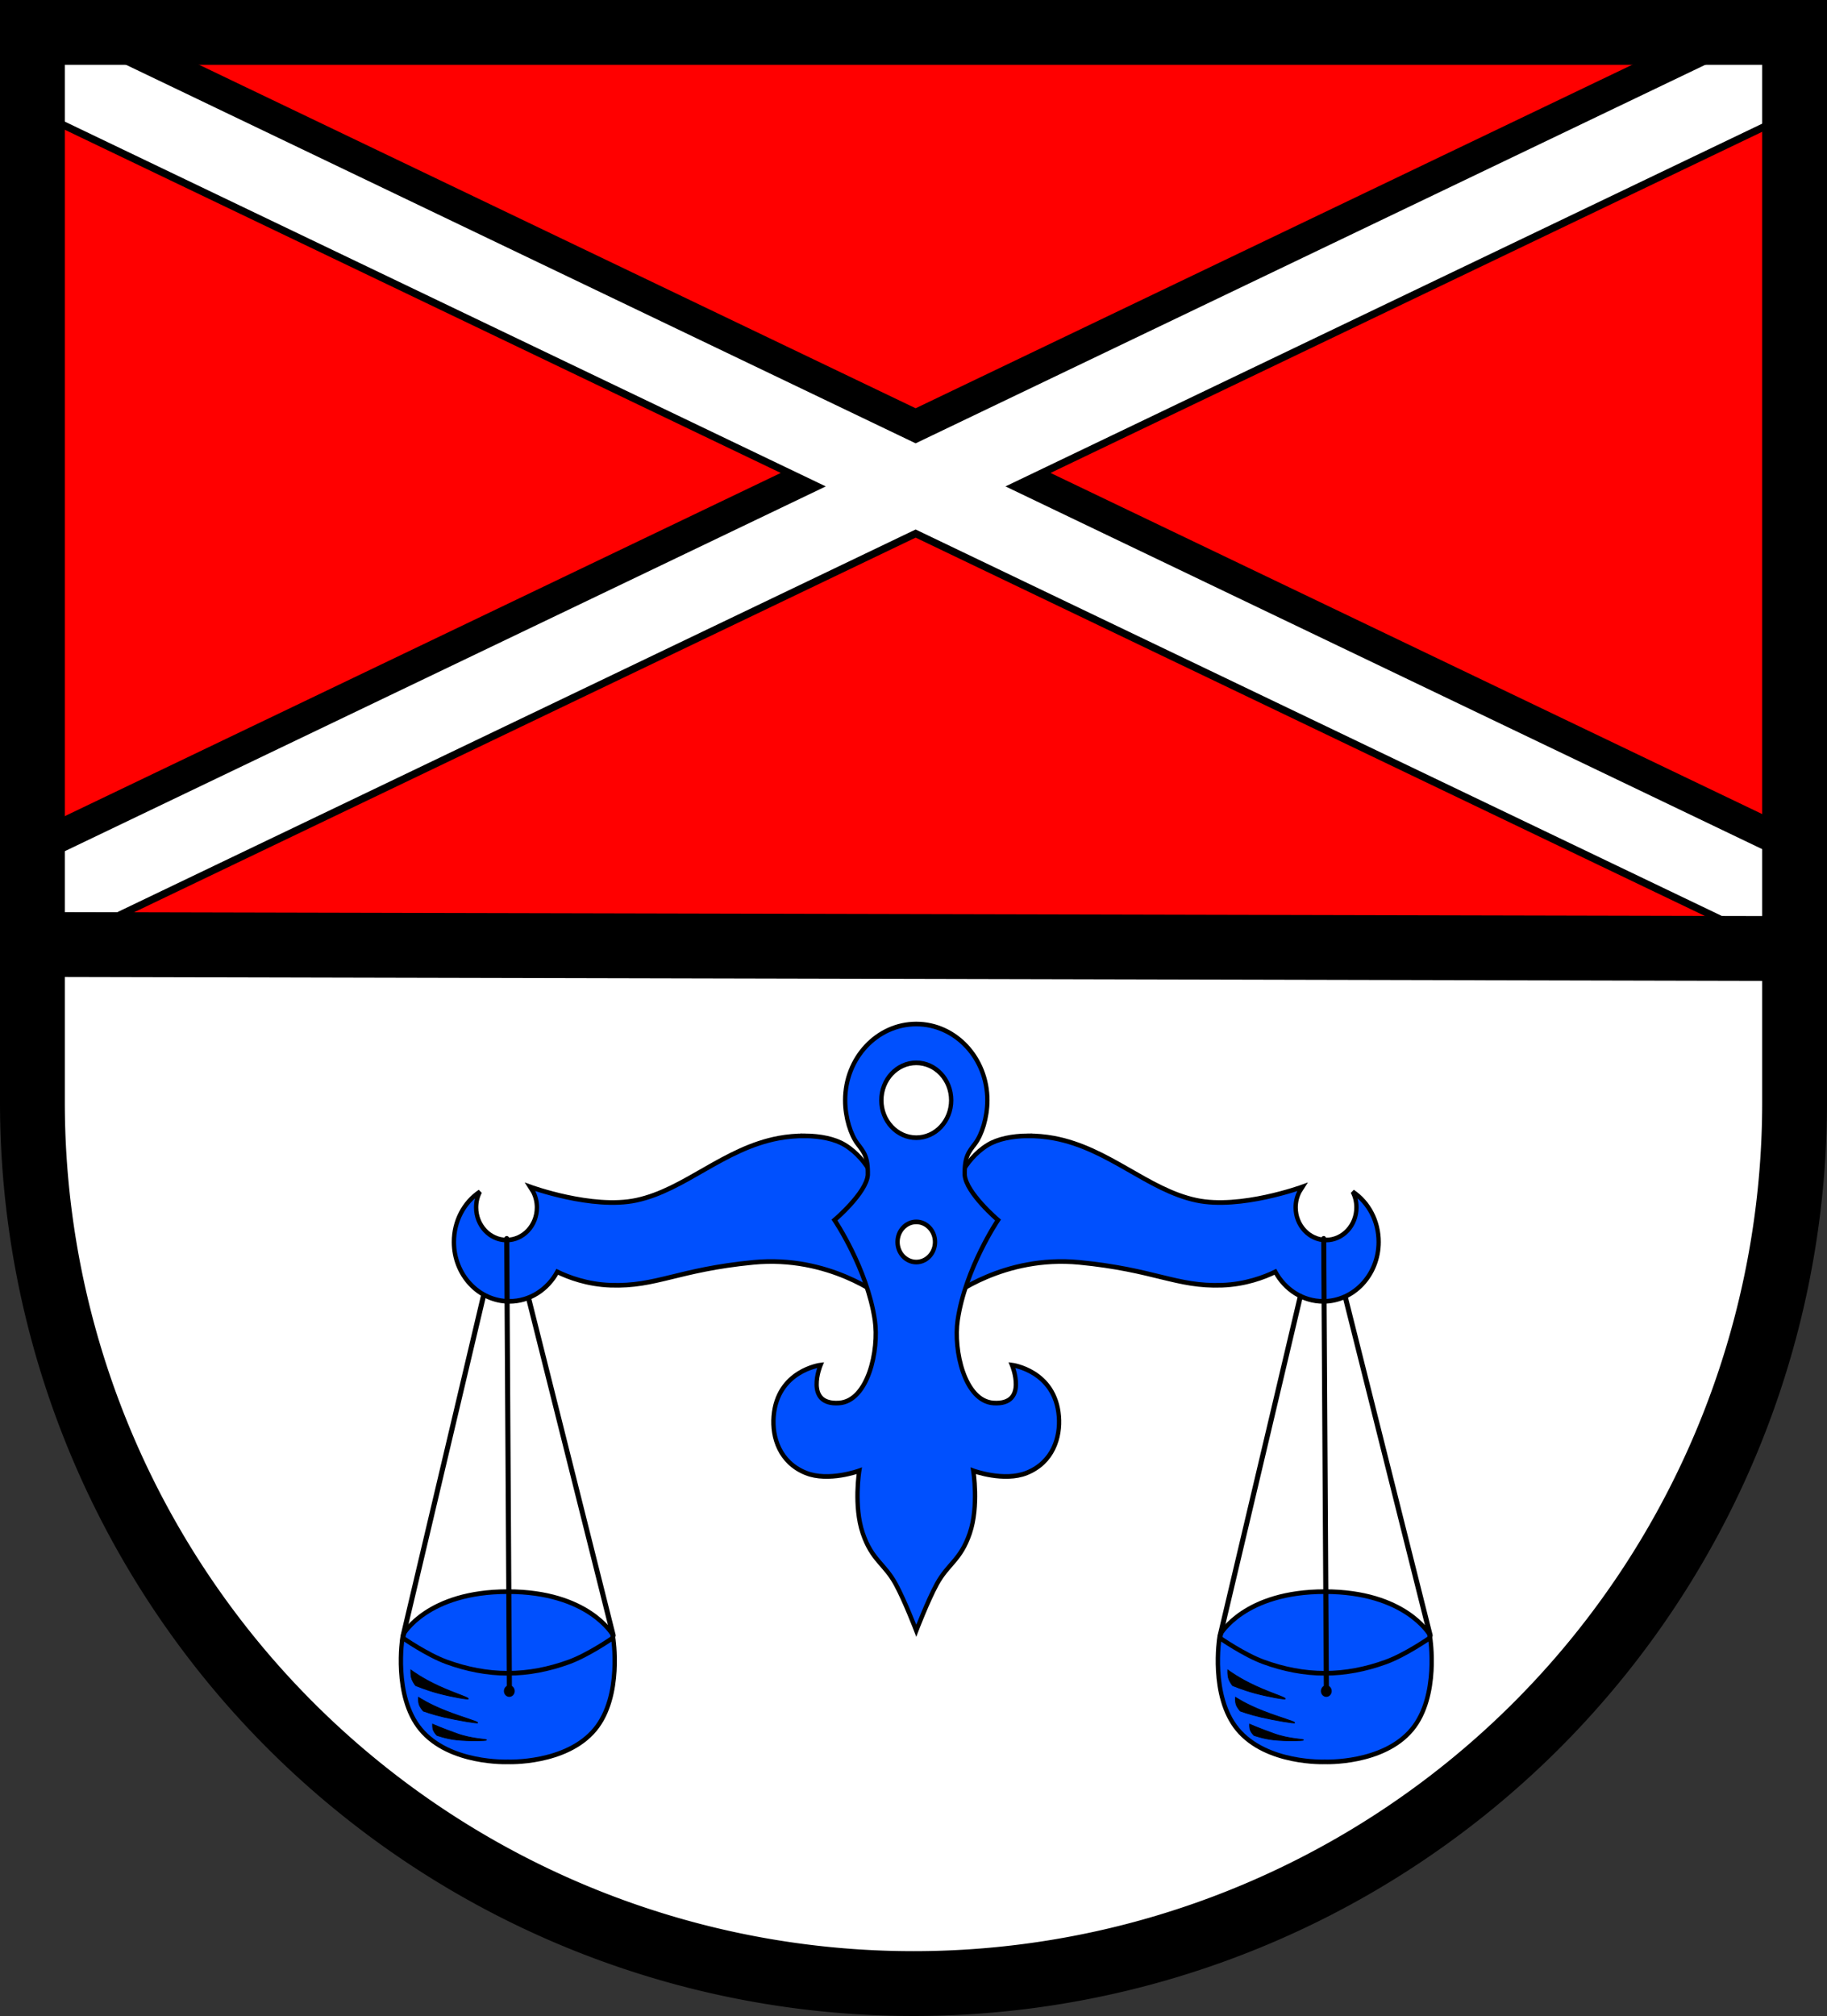 <?xml version="1.0" encoding="UTF-8" standalone="no"?>
<!-- Created with Inkscape (http://www.inkscape.org/) -->

<svg
   width="149.395mm"
   height="164.812mm"
   viewBox="0 0 149.395 164.812"
   version="1.1"
   id="svg2848"
   inkscape:version="1.2.2 (732a01da63, 2022-12-09)"
   sodipodi:docname="Wappen Weddingstedt2.svg"
   xmlns:inkscape="http://www.inkscape.org/namespaces/inkscape"
   xmlns:sodipodi="http://sodipodi.sourceforge.net/DTD/sodipodi-0.dtd"
   xmlns="http://www.w3.org/2000/svg"
   xmlns:svg="http://www.w3.org/2000/svg">
  <rect x="0" y="0" width="149.395" height="164.812" fill="#333333" stroke="none"/>
  <sodipodi:namedview
     id="namedview2850"
     pagecolor="#ffffff"
     bordercolor="#666666"
     borderopacity="1.0"
     inkscape:showpageshadow="2"
     inkscape:pageopacity="0.0"
     inkscape:pagecheckerboard="0"
     inkscape:deskcolor="#d1d1d1"
     inkscape:document-units="mm"
     showgrid="false"
     inkscape:zoom="0.85932077"
     inkscape:cx="282.78148"
     inkscape:cy="312.45608"
     inkscape:current-layer="layer1" />
  <defs
     id="defs2845" />
  <g
     inkscape:label="Ebene 1"
     inkscape:groupmode="layer"
     id="layer1"
     transform="translate(-529.37,-67.353)">
    <g
       id="g2752"
       transform="translate(294.483,192.389)">
      <path
         id="path2317"
         style="fill:#ffffff;stroke:none;stroke-width:5.3;stroke-dasharray:none"
         d="m 237.537,-122.386 v 87.464 a 72.048,72.048 0 0 0 72.047,72.048 72.048,72.048 0 0 0 72.048,-72.048 v -87.464 z" />
      <rect
         style="fill:#ff0000;stroke:none;stroke-width:0.6;stroke-dasharray:none"
         id="rect2589"
         width="143.781"
         height="75.351"
         x="237.694"
         y="-122.701" />
      <path
         id="path2489"
         style="fill:#000000;stroke:#000000;stroke-width:0.6;stroke-dasharray:none"
         d="m 237.537,-124.587 v 6.356 l 64.18,30.759 -64.18,30.759 v 7.708 l 72.221,-34.613 71.874,34.446 v -7.709 l -63.832,-30.592 63.832,-30.592 v -6.523 h -2.473 l -69.4,33.261 -69.4,-33.261 z" />
      <path
         id="path2481"
         style="fill:#ffffff;stroke:#000000;stroke-width:0.6;stroke-dasharray:none"
         d="m 237.537,-122.386 v 6.356 l 64.18,30.759 -64.18,30.759 v 7.708 l 72.221,-34.613 71.874,34.446 v -7.709 l -63.832,-30.592 63.832,-30.592 v -6.523 h -2.473 l -69.4,33.261 -69.4,-33.261 z" />
      <path
         id="path2491"
         style="fill:none;stroke:#000000;stroke-width:5.3;stroke-dasharray:none"
         d="m 237.537,-122.386 v 87.464 a 72.048,72.048 0 0 0 72.047,72.048 72.048,72.048 0 0 0 72.048,-72.048 v -87.464 z" />
      <g
         id="g8933"
         transform="matrix(1.183,0,0,1.268,181.117,-162.878)">
        <g
           id="g6799">
          <path
             id="path6715"
             style="fill:#0050fe;fill-opacity:1;stroke:#000000;stroke-width:0.3;stroke-linecap:round;stroke-dasharray:none"
             d="m 116.466,103.077 c 0.623,-0.007 1.254,0.048 1.832,0.148 3.811,0.664 6.479,3.337 9.844,4.004 3.043,0.604 7.341,-0.865 7.341,-0.865 l -0.209,0.309 c -0.172,0.31 -0.264,0.66 -0.264,1.019 -1.1e-4,1.16 0.94,2.1 2.1,2.101 1.16,1.1e-4 2.101,-0.94 2.101,-2.101 -6.7e-4,-0.36 -0.084,-0.698 -0.26,-1.012 1.123,0.699 1.796,1.914 1.796,3.236 -4e-5,2.116 -1.715,3.831 -3.831,3.831 -1.413,1.7e-4 -2.648,-0.765 -3.312,-1.904 -0.762,0.347 -2.063,0.81 -3.681,0.864 -3.178,0.105 -4.644,-1.001 -9.872,-1.474 -5.228,-0.473 -8.871,2.225 -8.871,2.225 l 0.25,-6.98 c 0,0 0.579,-1.824 2.276,-2.803 0.709,-0.409 1.723,-0.588 2.761,-0.599 z"
             inkscape:transform-center-x="-17.175351"
             inkscape:transform-center-y="14.787077" />
          <path
             id="path5603"
             style="fill:#0050fe;fill-opacity:1;stroke:#000000;stroke-width:0.3;stroke-linecap:round;stroke-dasharray:none"
             d="m 101.109,103.077 c -0.623,-0.007 -1.254,0.048 -1.832,0.148 -3.811,0.664 -6.479,3.337 -9.844,4.004 -3.043,0.604 -7.341,-0.865 -7.341,-0.865 l 0.209,0.309 c 0.172,0.31 0.264,0.66 0.264,1.019 1.16e-4,1.16 -0.94,2.1 -2.1,2.101 -1.16,1.1e-4 -2.101,-0.94 -2.101,-2.101 6.65e-4,-0.36 0.084,-0.698 0.26,-1.012 -1.123,0.699 -1.796,1.914 -1.796,3.236 4e-5,2.116 1.715,3.831 3.831,3.831 1.413,1.7e-4 2.648,-0.765 3.312,-1.904 0.762,0.347 2.063,0.81 3.681,0.864 3.178,0.105 4.644,-1.001 9.872,-1.474 5.228,-0.473 8.871,2.225 8.871,2.225 l -0.25,-6.98 c 0,0 -0.579,-1.824 -2.276,-2.803 -0.709,-0.409 -1.723,-0.588 -2.761,-0.599 z"
             inkscape:transform-center-x="17.175352"
             inkscape:transform-center-y="14.787077" />
          <path
             id="path1665"
             style="fill:#0050fe;fill-opacity:1;stroke:#000000;stroke-width:0.3;stroke-linecap:round;stroke-dasharray:none"
             d="m 108.787,95.866 c -2.715,-3.5e-5 -4.916,2.201 -4.916,4.916 5.6e-4,1.132 0.392,2.228 0.841,2.786 0.45,0.557 0.748,0.842 0.725,2.027 -0.093,1.158 -2.302,2.909 -2.302,2.909 0,0 2.259,3.12 2.787,6.457 0.306,1.93 -0.473,5.216 -2.475,5.339 -2.422,0.149 -1.279,-2.447 -1.279,-2.447 0,0 -2.987,0.353 -3.241,3.315 -0.114,1.336 0.41,2.956 2.221,3.638 1.571,0.592 3.698,-0.137 3.698,-0.137 0,0 -0.398,2.278 0.242,4.03 0.64,1.752 1.502,1.947 2.28,3.281 0.627,1.076 1.418,3 1.418,3 0,0 0.791,-1.924 1.419,-3 0.779,-1.335 1.64,-1.53 2.28,-3.281 0.64,-1.752 0.242,-4.03 0.242,-4.03 0,0 2.128,0.729 3.698,0.137 1.811,-0.682 2.334,-2.302 2.22,-3.638 -0.254,-2.962 -3.241,-3.315 -3.241,-3.315 0,0 1.143,2.596 -1.28,2.447 -2.002,-0.123 -2.78,-3.409 -2.475,-5.339 0.528,-3.337 2.787,-6.457 2.787,-6.457 0,0 -2.209,-1.751 -2.301,-2.909 -0.023,-1.185 0.275,-1.47 0.725,-2.028 0.45,-0.558 0.84,-1.654 0.841,-2.785 3e-5,-2.715 -2.201,-4.916 -4.916,-4.916 z m 0,2.503 c 1.333,-8.3e-5 2.413,1.08 2.413,2.413 -2e-4,1.333 -1.081,2.413 -2.413,2.413 -1.332,-2e-4 -2.413,-1.08 -2.413,-2.413 -8e-5,-1.333 1.08,-2.413 2.413,-2.413 z"
             sodipodi:nodetypes="cccccsscsscsscsscsscsscccccccccc" />
          <circle
             style="fill:#000000;stroke:#000000;stroke-width:0.6;stroke-linecap:round;stroke-dasharray:none"
             id="circle6792"
             cx="108.787"
             cy="109.918"
             r="1.145" />
          <circle
             style="fill:#ffffff;stroke:none;stroke-width:0.3;stroke-linecap:round;stroke-dasharray:none"
             id="path1888"
             cx="108.787"
             cy="109.918"
             r="1.145" />
        </g>
        <g
           id="g8881">
          <g
             id="g8391"
             transform="translate(-56.987,-0.196)">
            <path
               style="fill:#0050fe;fill-opacity:1;stroke:#000000;stroke-width:0.3;stroke-linecap:round;stroke-dasharray:none"
               d="m 144.789,135.429 c 0,0 -1.686,-2.771 -7.25,-2.771 -5.564,0 -7.22,2.749 -7.22,2.749 l -0.111,1.068 7.429,5.06 7.194,-5.53 z"
               id="path6868"
               sodipodi:nodetypes="czccccc" />
            <path
               id="path6861"
               style="fill:#0050fe;fill-opacity:1;stroke:#000000;stroke-width:0.3;stroke-linecap:round;stroke-dasharray:none"
               d="m 130.256,135.626 c 0,0 -0.65,3.762 1.251,5.91 1.995,2.254 6.032,2.098 6.032,2.098 0,0 4.037,0.157 6.032,-2.098 1.9,-2.147 1.251,-5.91 1.251,-5.91 0,0 -1.692,1.104 -3.065,1.569 -1.373,0.466 -2.791,0.727 -4.218,0.727 -1.427,-1e-5 -2.844,-0.261 -4.217,-0.727 -1.373,-0.466 -3.065,-1.569 -3.065,-1.569 z"
               sodipodi:nodetypes="cscscsssc" />
            <path
               style="fill:#000000;fill-opacity:1;stroke:#000000;stroke-width:0.05;stroke-linecap:round;stroke-dasharray:none"
               d="m 130.832,137.707 c 0,0 -0.017,0.329 0.061,0.555 0.078,0.225 0.269,0.451 0.269,0.451 0,0 0.722,0.284 1.543,0.49 0.981,0.247 2.092,0.42 2.107,0.368 0.026,-0.095 -0.859,-0.32 -2.038,-0.823 -1.179,-0.503 -1.893,-1.011 -1.893,-1.011 z"
               id="path6892"
               sodipodi:nodetypes="cscssscc" />
            <path
               style="fill:#000000;fill-opacity:1;stroke:#000000;stroke-width:0.05;stroke-linecap:round;stroke-dasharray:none"
               d="m 131.359,139.472 c 0,0 -0.018,0.291 0.063,0.489 0.08,0.199 0.277,0.398 0.277,0.398 0,0 0.636,0.217 1.426,0.388 1.046,0.226 2.321,0.417 2.336,0.369 0.027,-0.084 -0.966,-0.318 -2.182,-0.762 -1.215,-0.444 -1.881,-0.867 -1.881,-0.867 z"
               id="path7002"
               sodipodi:nodetypes="cscssscc" />
            <path
               style="fill:#000000;fill-opacity:1;stroke:#000000;stroke-width:0.05;stroke-linecap:round;stroke-dasharray:none"
               d="m 132.34,141.201 c 0,0 -0.016,0.237 0.055,0.399 0.071,0.162 0.245,0.324 0.245,0.324 0,0 0.625,0.215 1.339,0.288 0.957,0.097 2.076,0.056 2.089,0.016 0.024,-0.069 -0.974,-0.053 -2.048,-0.414 -1.074,-0.361 -1.62,-0.587 -1.62,-0.587 z"
               id="path7004"
               sodipodi:nodetypes="cscssscc" />
          </g>
          <path
             style="fill:none;fill-opacity:1;stroke:#000000;stroke-width:0.35;stroke-linecap:round;stroke-dasharray:none"
             d="m 80.478,109.708 0.183,28.832"
             id="path8863" />
          <circle
             style="fill:#000000;fill-opacity:1;stroke:none;stroke-width:0.35;stroke-linecap:round;stroke-dasharray:none"
             id="path8865"
             cx="80.657"
             cy="138.873"
             r="0.374" />
          <path
             style="fill:none;fill-opacity:1;stroke:#000000;stroke-width:0.35;stroke-linecap:round;stroke-dasharray:none"
             d="m 73.318,135.308 5.542,-21.873"
             id="path8867" />
          <path
             style="fill:none;fill-opacity:1;stroke:#000000;stroke-width:0.35;stroke-linecap:round;stroke-dasharray:none"
             d="m 81.999,113.582 5.836,21.701"
             id="path8869" />
        </g>
        <g
           id="g8903"
           transform="translate(56.471)"
           inkscape:transform-center-x="-28.23556"
           inkscape:transform-center-y="-21.076163">
          <g
             id="g8893"
             transform="translate(-56.987,-0.196)">
            <path
               style="fill:#0050fe;fill-opacity:1;stroke:#000000;stroke-width:0.3;stroke-linecap:round;stroke-dasharray:none"
               d="m 144.789,135.429 c 0,0 -1.686,-2.771 -7.25,-2.771 -5.564,0 -7.22,2.749 -7.22,2.749 l -0.111,1.068 7.429,5.06 7.194,-5.53 z"
               id="path8883"
               sodipodi:nodetypes="czccccc" />
            <path
               id="path8885"
               style="fill:#0050fe;fill-opacity:1;stroke:#000000;stroke-width:0.3;stroke-linecap:round;stroke-dasharray:none"
               d="m 130.256,135.626 c 0,0 -0.65,3.762 1.251,5.91 1.995,2.254 6.032,2.098 6.032,2.098 0,0 4.037,0.157 6.032,-2.098 1.9,-2.147 1.251,-5.91 1.251,-5.91 0,0 -1.692,1.104 -3.065,1.569 -1.373,0.466 -2.791,0.727 -4.218,0.727 -1.427,-1e-5 -2.844,-0.261 -4.217,-0.727 -1.373,-0.466 -3.065,-1.569 -3.065,-1.569 z"
               sodipodi:nodetypes="cscscsssc" />
            <path
               style="fill:#000000;fill-opacity:1;stroke:#000000;stroke-width:0.05;stroke-linecap:round;stroke-dasharray:none"
               d="m 130.832,137.707 c 0,0 -0.017,0.329 0.061,0.555 0.078,0.225 0.269,0.451 0.269,0.451 0,0 0.722,0.284 1.543,0.49 0.981,0.247 2.092,0.42 2.107,0.368 0.026,-0.095 -0.859,-0.32 -2.038,-0.823 -1.179,-0.503 -1.893,-1.011 -1.893,-1.011 z"
               id="path8887"
               sodipodi:nodetypes="cscssscc" />
            <path
               style="fill:#000000;fill-opacity:1;stroke:#000000;stroke-width:0.05;stroke-linecap:round;stroke-dasharray:none"
               d="m 131.359,139.472 c 0,0 -0.018,0.291 0.063,0.489 0.08,0.199 0.277,0.398 0.277,0.398 0,0 0.636,0.217 1.426,0.388 1.046,0.226 2.321,0.417 2.336,0.369 0.027,-0.084 -0.966,-0.318 -2.182,-0.762 -1.215,-0.444 -1.881,-0.867 -1.881,-0.867 z"
               id="path8889"
               sodipodi:nodetypes="cscssscc" />
            <path
               style="fill:#000000;fill-opacity:1;stroke:#000000;stroke-width:0.05;stroke-linecap:round;stroke-dasharray:none"
               d="m 132.34,141.201 c 0,0 -0.016,0.237 0.055,0.399 0.071,0.162 0.245,0.324 0.245,0.324 0,0 0.625,0.215 1.339,0.288 0.957,0.097 2.076,0.056 2.089,0.016 0.024,-0.069 -0.974,-0.053 -2.048,-0.414 -1.074,-0.361 -1.62,-0.587 -1.62,-0.587 z"
               id="path8891"
               sodipodi:nodetypes="cscssscc" />
          </g>
          <path
             style="fill:none;fill-opacity:1;stroke:#000000;stroke-width:0.35;stroke-linecap:round;stroke-dasharray:none"
             d="m 80.478,109.708 0.183,28.832"
             id="path8895" />
          <circle
             style="fill:#000000;fill-opacity:1;stroke:none;stroke-width:0.35;stroke-linecap:round;stroke-dasharray:none"
             id="circle8897"
             cx="80.657"
             cy="138.873"
             r="0.374" />
          <path
             style="fill:none;fill-opacity:1;stroke:#000000;stroke-width:0.35;stroke-linecap:round;stroke-dasharray:none"
             d="m 73.318,135.308 5.542,-21.873"
             id="path8899" />
          <path
             style="fill:none;fill-opacity:1;stroke:#000000;stroke-width:0.35;stroke-linecap:round;stroke-dasharray:none"
             d="m 81.999,113.582 5.836,21.701"
             id="path8901" />
        </g>
      </g>
      <path
         style="fill:none;stroke:#000000;stroke-width:5.3;stroke-dasharray:none"
         d="m 237.51,-47.822 144.122,0.332"
         id="path2477" />
    </g>
  </g>
</svg>
